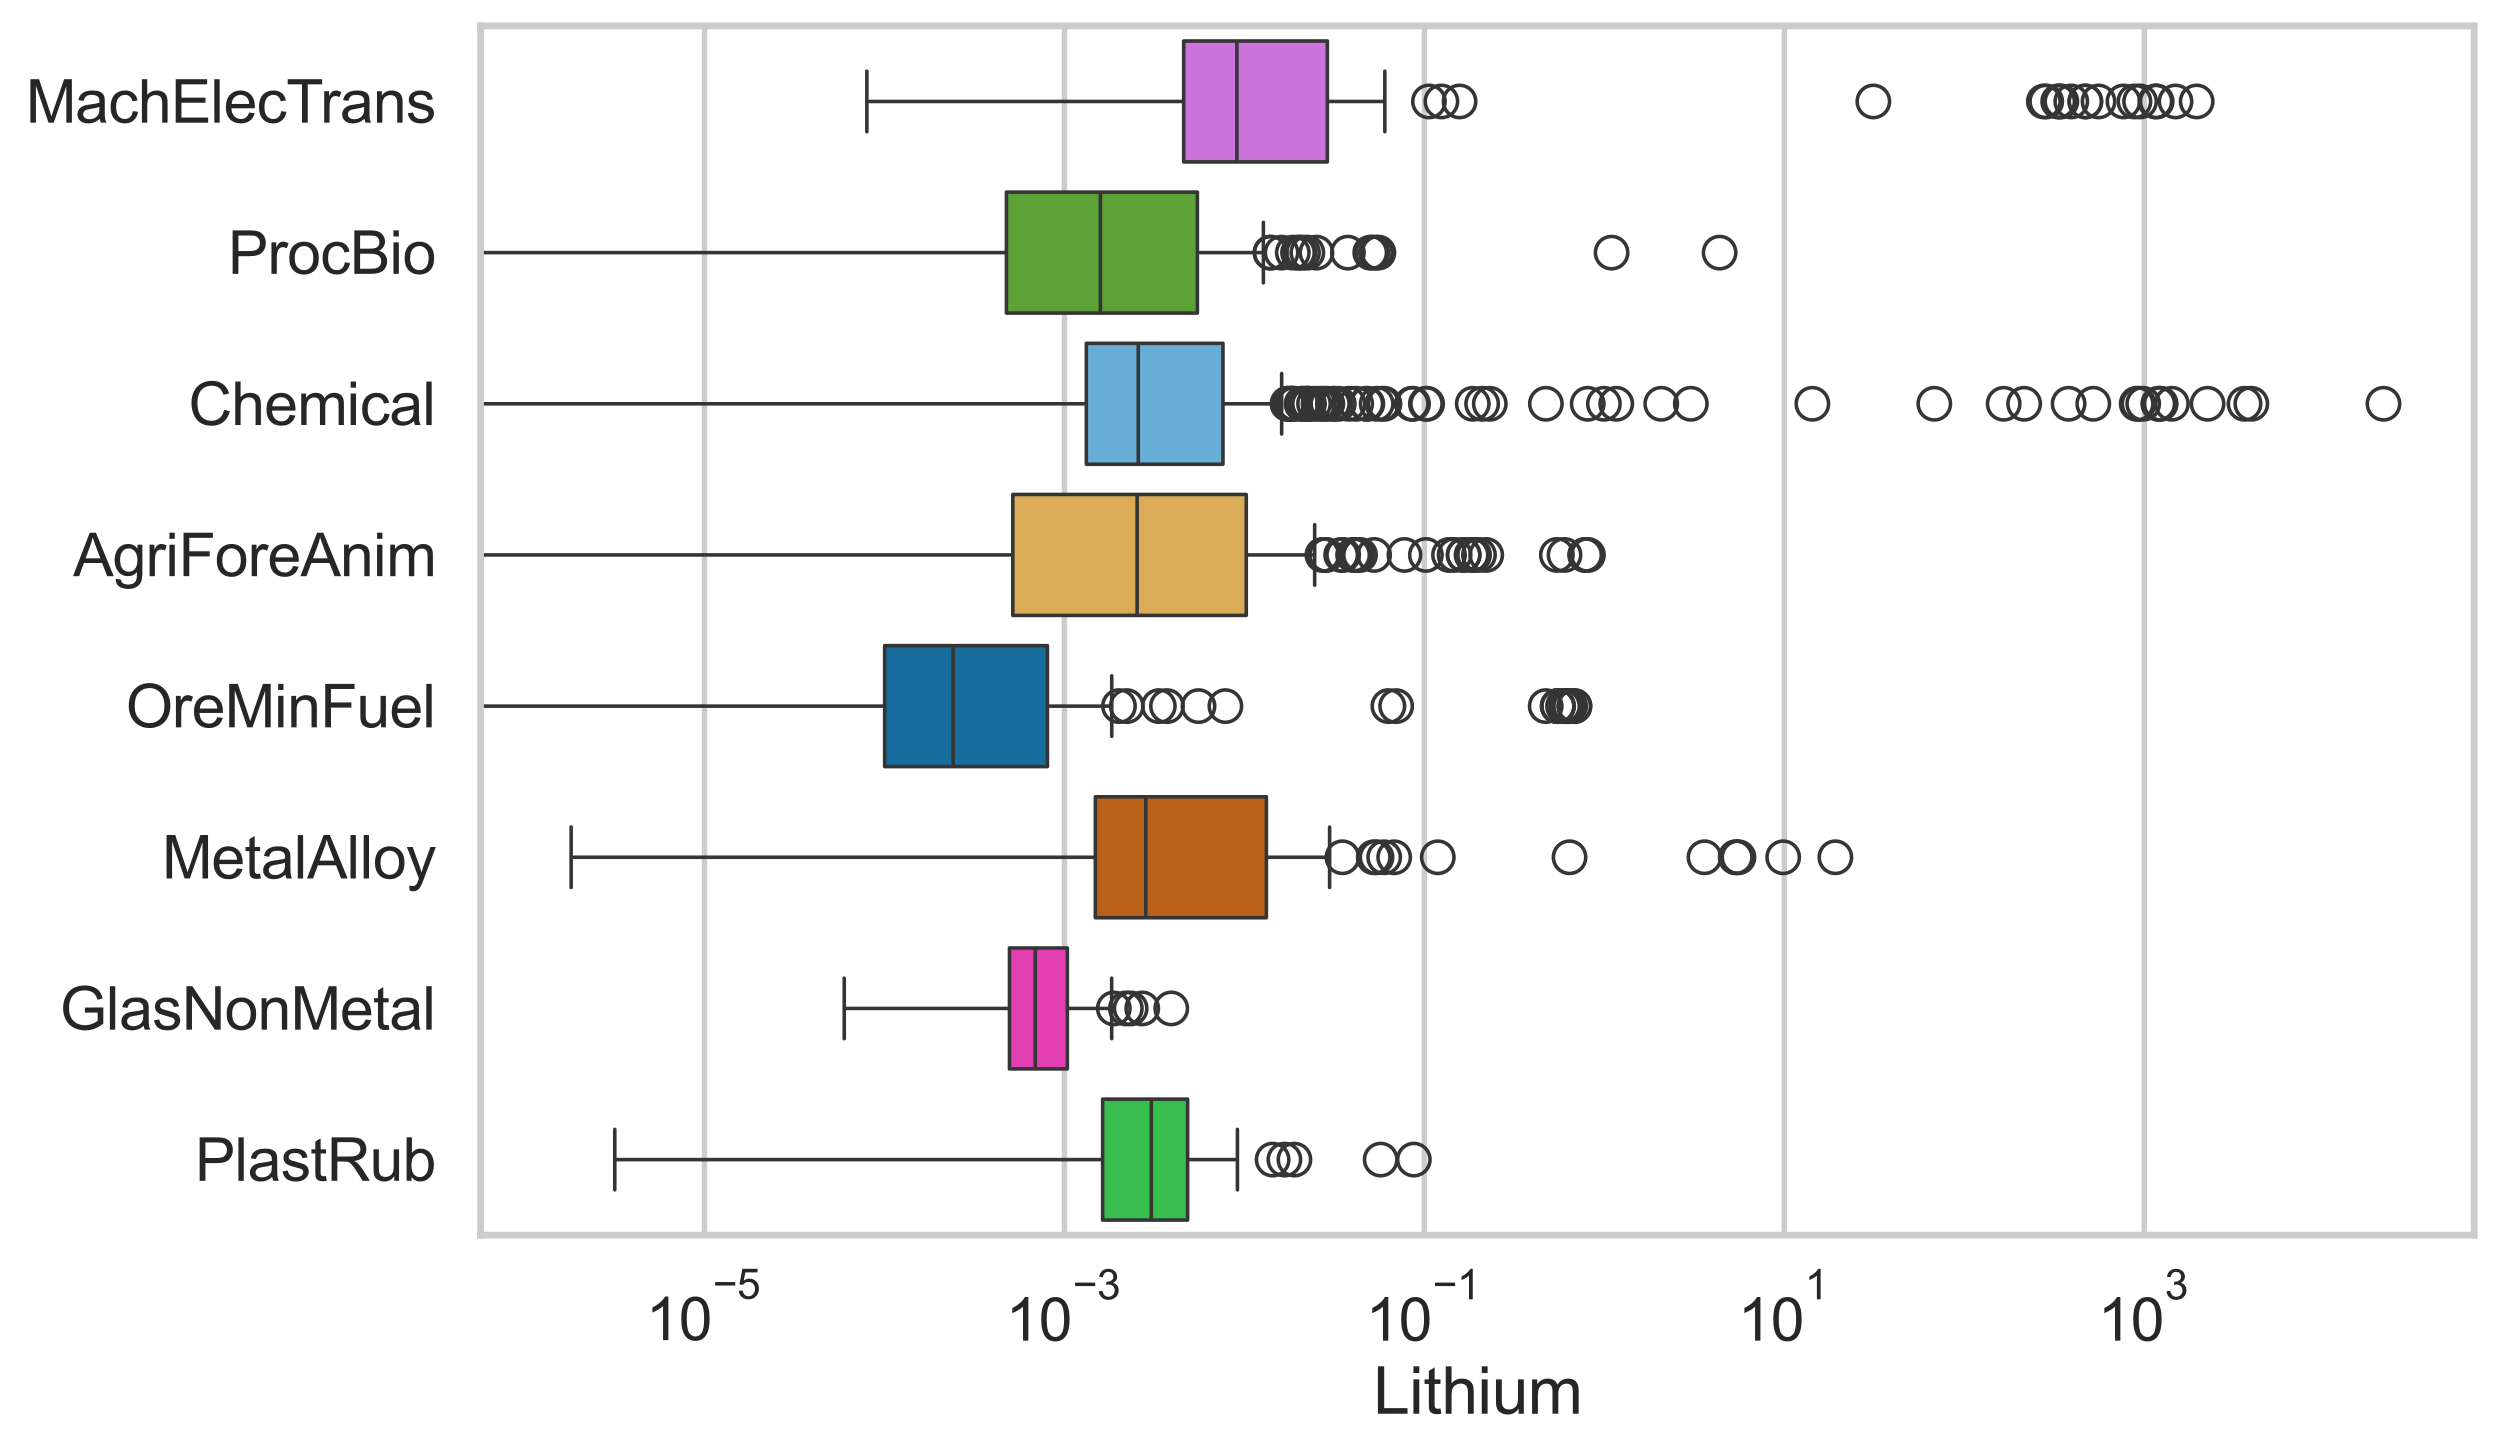 <?xml version="1.0" encoding="utf-8" standalone="no"?>
<!DOCTYPE svg PUBLIC "-//W3C//DTD SVG 1.1//EN"
  "http://www.w3.org/Graphics/SVG/1.1/DTD/svg11.dtd">
<svg xmlns:xlink="http://www.w3.org/1999/xlink" width="695.577pt" height="404.121pt" viewBox="0 0 695.577 404.121" xmlns="http://www.w3.org/2000/svg" version="1.1">
 <defs>
  <style type="text/css">*{stroke-linejoin: round; stroke-linecap: butt}</style>
 </defs>
 <g id="figure_1">
  <g id="patch_1">
   <path d="M 0 404.121 
L 695.577 404.121 
L 695.577 0 
L 0 0 
z
" style="fill: #ffffff"/>
  </g>
  <g id="axes_1">
   <g id="patch_2">
    <path d="M 133.697 343.665 
L 688.377 343.665 
L 688.377 7.2 
L 133.697 7.2 
z
" style="fill: #ffffff"/>
   </g>
   <g id="matplotlib.axis_1">
    <g id="xtick_1">
     <g id="line2d_1">
      <path d="M 196.008 343.665 
L 196.008 7.2 
" clip-path="url(#pff6cb0ea8d)" style="fill: none; stroke: #cccccc; stroke-width: 1.5; stroke-linecap: round"/>
     </g>
     <g id="text_1">
      <!-- $\mathdefault{10^{-5}}$ -->
      <g style="fill: #262626" transform="translate(179.673 373.015) scale(0.165 -0.165)">
       <defs>
        <path id="ArialMT-31" d="M 2384 0 
L 1822 0 
L 1822 3584 
Q 1619 3391 1289 3197 
Q 959 3003 697 2906 
L 697 3450 
Q 1169 3672 1522 3987 
Q 1875 4303 2022 4600 
L 2384 4600 
L 2384 0 
z
" transform="scale(0.016)"/>
        <path id="ArialMT-30" d="M 266 2259 
Q 266 3072 433 3567 
Q 600 4063 929 4331 
Q 1259 4600 1759 4600 
Q 2128 4600 2406 4451 
Q 2684 4303 2865 4023 
Q 3047 3744 3150 3342 
Q 3253 2941 3253 2259 
Q 3253 1453 3087 958 
Q 2922 463 2592 192 
Q 2263 -78 1759 -78 
Q 1097 -78 719 397 
Q 266 969 266 2259 
z
M 844 2259 
Q 844 1131 1108 757 
Q 1372 384 1759 384 
Q 2147 384 2411 759 
Q 2675 1134 2675 2259 
Q 2675 3391 2411 3762 
Q 2147 4134 1753 4134 
Q 1366 4134 1134 3806 
Q 844 3388 844 2259 
z
" transform="scale(0.016)"/>
        <path id="ArialMT-2212" d="M 3381 1997 
L 356 1997 
L 356 2522 
L 3381 2522 
L 3381 1997 
z
" transform="scale(0.016)"/>
        <path id="ArialMT-35" d="M 266 1200 
L 856 1250 
Q 922 819 1161 601 
Q 1400 384 1738 384 
Q 2144 384 2425 690 
Q 2706 997 2706 1503 
Q 2706 1984 2436 2262 
Q 2166 2541 1728 2541 
Q 1456 2541 1237 2417 
Q 1019 2294 894 2097 
L 366 2166 
L 809 4519 
L 3088 4519 
L 3088 3981 
L 1259 3981 
L 1013 2750 
Q 1425 3038 1878 3038 
Q 2478 3038 2890 2622 
Q 3303 2206 3303 1553 
Q 3303 931 2941 478 
Q 2500 -78 1738 -78 
Q 1113 -78 717 272 
Q 322 622 266 1200 
z
" transform="scale(0.016)"/>
       </defs>
       <use xlink:href="#ArialMT-31" transform="translate(0 0.88)"/>
       <use xlink:href="#ArialMT-30" transform="translate(55.615 0.88)"/>
       <use xlink:href="#ArialMT-2212" transform="translate(112.973 70.573) scale(0.7)"/>
       <use xlink:href="#ArialMT-35" transform="translate(153.852 70.573) scale(0.7)"/>
      </g>
     </g>
    </g>
    <g id="xtick_2">
     <g id="line2d_2">
      <path d="M 296.158 343.665 
L 296.158 7.2 
" clip-path="url(#pff6cb0ea8d)" style="fill: none; stroke: #cccccc; stroke-width: 1.5; stroke-linecap: round"/>
     </g>
     <g id="text_2">
      <!-- $\mathdefault{10^{-3}}$ -->
      <g style="fill: #262626" transform="translate(279.823 373.18) scale(0.165 -0.165)">
       <defs>
        <path id="ArialMT-33" d="M 269 1209 
L 831 1284 
Q 928 806 1161 595 
Q 1394 384 1728 384 
Q 2125 384 2398 659 
Q 2672 934 2672 1341 
Q 2672 1728 2419 1979 
Q 2166 2231 1775 2231 
Q 1616 2231 1378 2169 
L 1441 2663 
Q 1497 2656 1531 2656 
Q 1891 2656 2178 2843 
Q 2466 3031 2466 3422 
Q 2466 3731 2256 3934 
Q 2047 4138 1716 4138 
Q 1388 4138 1169 3931 
Q 950 3725 888 3313 
L 325 3413 
Q 428 3978 793 4289 
Q 1159 4600 1703 4600 
Q 2078 4600 2393 4439 
Q 2709 4278 2876 4000 
Q 3044 3722 3044 3409 
Q 3044 3113 2884 2869 
Q 2725 2625 2413 2481 
Q 2819 2388 3044 2092 
Q 3269 1797 3269 1353 
Q 3269 753 2831 336 
Q 2394 -81 1725 -81 
Q 1122 -81 723 278 
Q 325 638 269 1209 
z
" transform="scale(0.016)"/>
       </defs>
       <use xlink:href="#ArialMT-31" transform="translate(0 0.994)"/>
       <use xlink:href="#ArialMT-30" transform="translate(55.615 0.994)"/>
       <use xlink:href="#ArialMT-2212" transform="translate(112.973 70.688) scale(0.7)"/>
       <use xlink:href="#ArialMT-33" transform="translate(153.852 70.688) scale(0.7)"/>
      </g>
     </g>
    </g>
    <g id="xtick_3">
     <g id="line2d_3">
      <path d="M 396.307 343.665 
L 396.307 7.2 
" clip-path="url(#pff6cb0ea8d)" style="fill: none; stroke: #cccccc; stroke-width: 1.5; stroke-linecap: round"/>
     </g>
     <g id="text_3">
      <!-- $\mathdefault{10^{-1}}$ -->
      <g style="fill: #262626" transform="translate(379.972 373.18) scale(0.165 -0.165)">
       <use xlink:href="#ArialMT-31" transform="translate(0 0.994)"/>
       <use xlink:href="#ArialMT-30" transform="translate(55.615 0.994)"/>
       <use xlink:href="#ArialMT-2212" transform="translate(112.973 70.688) scale(0.7)"/>
       <use xlink:href="#ArialMT-31" transform="translate(153.852 70.688) scale(0.7)"/>
      </g>
     </g>
    </g>
    <g id="xtick_4">
     <g id="line2d_4">
      <path d="M 496.457 343.665 
L 496.457 7.2 
" clip-path="url(#pff6cb0ea8d)" style="fill: none; stroke: #cccccc; stroke-width: 1.5; stroke-linecap: round"/>
     </g>
     <g id="text_4">
      <!-- $\mathdefault{10^{1}}$ -->
      <g style="fill: #262626" transform="translate(483.505 373.18) scale(0.165 -0.165)">
       <use xlink:href="#ArialMT-31" transform="translate(0 0.994)"/>
       <use xlink:href="#ArialMT-30" transform="translate(55.615 0.994)"/>
       <use xlink:href="#ArialMT-31" transform="translate(112.973 70.688) scale(0.7)"/>
      </g>
     </g>
    </g>
    <g id="xtick_5">
     <g id="line2d_5">
      <path d="M 596.607 343.665 
L 596.607 7.2 
" clip-path="url(#pff6cb0ea8d)" style="fill: none; stroke: #cccccc; stroke-width: 1.5; stroke-linecap: round"/>
     </g>
     <g id="text_5">
      <!-- $\mathdefault{10^{3}}$ -->
      <g style="fill: #262626" transform="translate(583.655 373.18) scale(0.165 -0.165)">
       <use xlink:href="#ArialMT-31" transform="translate(0 0.994)"/>
       <use xlink:href="#ArialMT-30" transform="translate(55.615 0.994)"/>
       <use xlink:href="#ArialMT-33" transform="translate(112.973 70.688) scale(0.7)"/>
      </g>
     </g>
    </g>
    <g id="text_6">
     <!-- Lithium -->
     <g style="fill: #262626" transform="translate(382.026 393.344) scale(0.18 -0.18)">
      <defs>
       <path id="ArialMT-4c" d="M 469 0 
L 469 4581 
L 1075 4581 
L 1075 541 
L 3331 541 
L 3331 0 
L 469 0 
z
" transform="scale(0.016)"/>
       <path id="ArialMT-69" d="M 425 3934 
L 425 4581 
L 988 4581 
L 988 3934 
L 425 3934 
z
M 425 0 
L 425 3319 
L 988 3319 
L 988 0 
L 425 0 
z
" transform="scale(0.016)"/>
       <path id="ArialMT-74" d="M 1650 503 
L 1731 6 
Q 1494 -44 1306 -44 
Q 1000 -44 831 53 
Q 663 150 594 308 
Q 525 466 525 972 
L 525 2881 
L 113 2881 
L 113 3319 
L 525 3319 
L 525 4141 
L 1084 4478 
L 1084 3319 
L 1650 3319 
L 1650 2881 
L 1084 2881 
L 1084 941 
Q 1084 700 1114 631 
Q 1144 563 1211 522 
Q 1278 481 1403 481 
Q 1497 481 1650 503 
z
" transform="scale(0.016)"/>
       <path id="ArialMT-68" d="M 422 0 
L 422 4581 
L 984 4581 
L 984 2938 
Q 1378 3394 1978 3394 
Q 2347 3394 2619 3248 
Q 2891 3103 3008 2847 
Q 3125 2591 3125 2103 
L 3125 0 
L 2563 0 
L 2563 2103 
Q 2563 2525 2380 2717 
Q 2197 2909 1863 2909 
Q 1613 2909 1392 2779 
Q 1172 2650 1078 2428 
Q 984 2206 984 1816 
L 984 0 
L 422 0 
z
" transform="scale(0.016)"/>
       <path id="ArialMT-75" d="M 2597 0 
L 2597 488 
Q 2209 -75 1544 -75 
Q 1250 -75 995 37 
Q 741 150 617 320 
Q 494 491 444 738 
Q 409 903 409 1263 
L 409 3319 
L 972 3319 
L 972 1478 
Q 972 1038 1006 884 
Q 1059 663 1231 536 
Q 1403 409 1656 409 
Q 1909 409 2131 539 
Q 2353 669 2445 892 
Q 2538 1116 2538 1541 
L 2538 3319 
L 3100 3319 
L 3100 0 
L 2597 0 
z
" transform="scale(0.016)"/>
       <path id="ArialMT-6d" d="M 422 0 
L 422 3319 
L 925 3319 
L 925 2853 
Q 1081 3097 1340 3245 
Q 1600 3394 1931 3394 
Q 2300 3394 2536 3241 
Q 2772 3088 2869 2813 
Q 3263 3394 3894 3394 
Q 4388 3394 4653 3120 
Q 4919 2847 4919 2278 
L 4919 0 
L 4359 0 
L 4359 2091 
Q 4359 2428 4304 2576 
Q 4250 2725 4106 2815 
Q 3963 2906 3769 2906 
Q 3419 2906 3187 2673 
Q 2956 2441 2956 1928 
L 2956 0 
L 2394 0 
L 2394 2156 
Q 2394 2531 2256 2718 
Q 2119 2906 1806 2906 
Q 1569 2906 1367 2781 
Q 1166 2656 1075 2415 
Q 984 2175 984 1722 
L 984 0 
L 422 0 
z
" transform="scale(0.016)"/>
      </defs>
      <use xlink:href="#ArialMT-4c"/>
      <use xlink:href="#ArialMT-69" transform="translate(55.615 0)"/>
      <use xlink:href="#ArialMT-74" transform="translate(77.832 0)"/>
      <use xlink:href="#ArialMT-68" transform="translate(105.615 0)"/>
      <use xlink:href="#ArialMT-69" transform="translate(161.23 0)"/>
      <use xlink:href="#ArialMT-75" transform="translate(183.447 0)"/>
      <use xlink:href="#ArialMT-6d" transform="translate(239.062 0)"/>
     </g>
    </g>
   </g>
   <g id="matplotlib.axis_2">
    <g id="ytick_1">
     <g id="text_7">
      <!-- MachElecTrans -->
      <g style="fill: #262626" transform="translate(7.2 34.134) scale(0.165 -0.165)">
       <defs>
        <path id="ArialMT-4d" d="M 475 0 
L 475 4581 
L 1388 4581 
L 2472 1338 
Q 2622 884 2691 659 
Q 2769 909 2934 1394 
L 4031 4581 
L 4847 4581 
L 4847 0 
L 4263 0 
L 4263 3834 
L 2931 0 
L 2384 0 
L 1059 3900 
L 1059 0 
L 475 0 
z
" transform="scale(0.016)"/>
        <path id="ArialMT-61" d="M 2588 409 
Q 2275 144 1986 34 
Q 1697 -75 1366 -75 
Q 819 -75 525 192 
Q 231 459 231 875 
Q 231 1119 342 1320 
Q 453 1522 633 1644 
Q 813 1766 1038 1828 
Q 1203 1872 1538 1913 
Q 2219 1994 2541 2106 
Q 2544 2222 2544 2253 
Q 2544 2597 2384 2738 
Q 2169 2928 1744 2928 
Q 1347 2928 1158 2789 
Q 969 2650 878 2297 
L 328 2372 
Q 403 2725 575 2942 
Q 747 3159 1072 3276 
Q 1397 3394 1825 3394 
Q 2250 3394 2515 3294 
Q 2781 3194 2906 3042 
Q 3031 2891 3081 2659 
Q 3109 2516 3109 2141 
L 3109 1391 
Q 3109 606 3145 398 
Q 3181 191 3288 0 
L 2700 0 
Q 2613 175 2588 409 
z
M 2541 1666 
Q 2234 1541 1622 1453 
Q 1275 1403 1131 1340 
Q 988 1278 909 1158 
Q 831 1038 831 891 
Q 831 666 1001 516 
Q 1172 366 1500 366 
Q 1825 366 2078 508 
Q 2331 650 2450 897 
Q 2541 1088 2541 1459 
L 2541 1666 
z
" transform="scale(0.016)"/>
        <path id="ArialMT-63" d="M 2588 1216 
L 3141 1144 
Q 3050 572 2676 248 
Q 2303 -75 1759 -75 
Q 1078 -75 664 370 
Q 250 816 250 1647 
Q 250 2184 428 2587 
Q 606 2991 970 3192 
Q 1334 3394 1763 3394 
Q 2303 3394 2647 3120 
Q 2991 2847 3088 2344 
L 2541 2259 
Q 2463 2594 2264 2762 
Q 2066 2931 1784 2931 
Q 1359 2931 1093 2626 
Q 828 2322 828 1663 
Q 828 994 1084 691 
Q 1341 388 1753 388 
Q 2084 388 2306 591 
Q 2528 794 2588 1216 
z
" transform="scale(0.016)"/>
        <path id="ArialMT-45" d="M 506 0 
L 506 4581 
L 3819 4581 
L 3819 4041 
L 1113 4041 
L 1113 2638 
L 3647 2638 
L 3647 2100 
L 1113 2100 
L 1113 541 
L 3925 541 
L 3925 0 
L 506 0 
z
" transform="scale(0.016)"/>
        <path id="ArialMT-6c" d="M 409 0 
L 409 4581 
L 972 4581 
L 972 0 
L 409 0 
z
" transform="scale(0.016)"/>
        <path id="ArialMT-65" d="M 2694 1069 
L 3275 997 
Q 3138 488 2766 206 
Q 2394 -75 1816 -75 
Q 1088 -75 661 373 
Q 234 822 234 1631 
Q 234 2469 665 2931 
Q 1097 3394 1784 3394 
Q 2450 3394 2872 2941 
Q 3294 2488 3294 1666 
Q 3294 1616 3291 1516 
L 816 1516 
Q 847 969 1125 678 
Q 1403 388 1819 388 
Q 2128 388 2347 550 
Q 2566 713 2694 1069 
z
M 847 1978 
L 2700 1978 
Q 2663 2397 2488 2606 
Q 2219 2931 1791 2931 
Q 1403 2931 1139 2672 
Q 875 2413 847 1978 
z
" transform="scale(0.016)"/>
        <path id="ArialMT-54" d="M 1659 0 
L 1659 4041 
L 150 4041 
L 150 4581 
L 3781 4581 
L 3781 4041 
L 2266 4041 
L 2266 0 
L 1659 0 
z
" transform="scale(0.016)"/>
        <path id="ArialMT-72" d="M 416 0 
L 416 3319 
L 922 3319 
L 922 2816 
Q 1116 3169 1280 3281 
Q 1444 3394 1641 3394 
Q 1925 3394 2219 3213 
L 2025 2691 
Q 1819 2813 1613 2813 
Q 1428 2813 1281 2702 
Q 1134 2591 1072 2394 
Q 978 2094 978 1738 
L 978 0 
L 416 0 
z
" transform="scale(0.016)"/>
        <path id="ArialMT-6e" d="M 422 0 
L 422 3319 
L 928 3319 
L 928 2847 
Q 1294 3394 1984 3394 
Q 2284 3394 2536 3286 
Q 2788 3178 2913 3003 
Q 3038 2828 3088 2588 
Q 3119 2431 3119 2041 
L 3119 0 
L 2556 0 
L 2556 2019 
Q 2556 2363 2490 2533 
Q 2425 2703 2258 2804 
Q 2091 2906 1866 2906 
Q 1506 2906 1245 2678 
Q 984 2450 984 1813 
L 984 0 
L 422 0 
z
" transform="scale(0.016)"/>
        <path id="ArialMT-73" d="M 197 991 
L 753 1078 
Q 800 744 1014 566 
Q 1228 388 1613 388 
Q 2000 388 2187 545 
Q 2375 703 2375 916 
Q 2375 1106 2209 1216 
Q 2094 1291 1634 1406 
Q 1016 1563 777 1677 
Q 538 1791 414 1992 
Q 291 2194 291 2438 
Q 291 2659 392 2848 
Q 494 3038 669 3163 
Q 800 3259 1026 3326 
Q 1253 3394 1513 3394 
Q 1903 3394 2198 3281 
Q 2494 3169 2634 2976 
Q 2775 2784 2828 2463 
L 2278 2388 
Q 2241 2644 2061 2787 
Q 1881 2931 1553 2931 
Q 1166 2931 1000 2803 
Q 834 2675 834 2503 
Q 834 2394 903 2306 
Q 972 2216 1119 2156 
Q 1203 2125 1616 2013 
Q 2213 1853 2448 1751 
Q 2684 1650 2818 1456 
Q 2953 1263 2953 975 
Q 2953 694 2789 445 
Q 2625 197 2315 61 
Q 2006 -75 1616 -75 
Q 969 -75 630 194 
Q 291 463 197 991 
z
" transform="scale(0.016)"/>
       </defs>
       <use xlink:href="#ArialMT-4d"/>
       <use xlink:href="#ArialMT-61" transform="translate(83.301 0)"/>
       <use xlink:href="#ArialMT-63" transform="translate(138.916 0)"/>
       <use xlink:href="#ArialMT-68" transform="translate(188.916 0)"/>
       <use xlink:href="#ArialMT-45" transform="translate(244.531 0)"/>
       <use xlink:href="#ArialMT-6c" transform="translate(311.23 0)"/>
       <use xlink:href="#ArialMT-65" transform="translate(333.447 0)"/>
       <use xlink:href="#ArialMT-63" transform="translate(389.062 0)"/>
       <use xlink:href="#ArialMT-54" transform="translate(439.062 0)"/>
       <use xlink:href="#ArialMT-72" transform="translate(496.396 0)"/>
       <use xlink:href="#ArialMT-61" transform="translate(529.697 0)"/>
       <use xlink:href="#ArialMT-6e" transform="translate(585.312 0)"/>
       <use xlink:href="#ArialMT-73" transform="translate(640.928 0)"/>
      </g>
     </g>
    </g>
    <g id="ytick_2">
     <g id="text_8">
      <!-- ProcBio -->
      <g style="fill: #262626" transform="translate(63.424 76.192) scale(0.165 -0.165)">
       <defs>
        <path id="ArialMT-50" d="M 494 0 
L 494 4581 
L 2222 4581 
Q 2678 4581 2919 4538 
Q 3256 4481 3484 4323 
Q 3713 4166 3852 3881 
Q 3991 3597 3991 3256 
Q 3991 2672 3619 2267 
Q 3247 1863 2275 1863 
L 1100 1863 
L 1100 0 
L 494 0 
z
M 1100 2403 
L 2284 2403 
Q 2872 2403 3119 2622 
Q 3366 2841 3366 3238 
Q 3366 3525 3220 3729 
Q 3075 3934 2838 4000 
Q 2684 4041 2272 4041 
L 1100 4041 
L 1100 2403 
z
" transform="scale(0.016)"/>
        <path id="ArialMT-6f" d="M 213 1659 
Q 213 2581 725 3025 
Q 1153 3394 1769 3394 
Q 2453 3394 2887 2945 
Q 3322 2497 3322 1706 
Q 3322 1066 3130 698 
Q 2938 331 2570 128 
Q 2203 -75 1769 -75 
Q 1072 -75 642 372 
Q 213 819 213 1659 
z
M 791 1659 
Q 791 1022 1069 705 
Q 1347 388 1769 388 
Q 2188 388 2466 706 
Q 2744 1025 2744 1678 
Q 2744 2294 2464 2611 
Q 2184 2928 1769 2928 
Q 1347 2928 1069 2612 
Q 791 2297 791 1659 
z
" transform="scale(0.016)"/>
        <path id="ArialMT-42" d="M 469 0 
L 469 4581 
L 2188 4581 
Q 2713 4581 3030 4442 
Q 3347 4303 3526 4014 
Q 3706 3725 3706 3409 
Q 3706 3116 3547 2856 
Q 3388 2597 3066 2438 
Q 3481 2316 3704 2022 
Q 3928 1728 3928 1328 
Q 3928 1006 3792 729 
Q 3656 453 3456 303 
Q 3256 153 2954 76 
Q 2653 0 2216 0 
L 469 0 
z
M 1075 2656 
L 2066 2656 
Q 2469 2656 2644 2709 
Q 2875 2778 2992 2937 
Q 3109 3097 3109 3338 
Q 3109 3566 3000 3739 
Q 2891 3913 2687 3977 
Q 2484 4041 1991 4041 
L 1075 4041 
L 1075 2656 
z
M 1075 541 
L 2216 541 
Q 2509 541 2628 563 
Q 2838 600 2978 687 
Q 3119 775 3209 942 
Q 3300 1109 3300 1328 
Q 3300 1584 3169 1773 
Q 3038 1963 2805 2039 
Q 2572 2116 2134 2116 
L 1075 2116 
L 1075 541 
z
" transform="scale(0.016)"/>
       </defs>
       <use xlink:href="#ArialMT-50"/>
       <use xlink:href="#ArialMT-72" transform="translate(66.699 0)"/>
       <use xlink:href="#ArialMT-6f" transform="translate(100 0)"/>
       <use xlink:href="#ArialMT-63" transform="translate(155.615 0)"/>
       <use xlink:href="#ArialMT-42" transform="translate(205.615 0)"/>
       <use xlink:href="#ArialMT-69" transform="translate(272.314 0)"/>
       <use xlink:href="#ArialMT-6f" transform="translate(294.531 0)"/>
      </g>
     </g>
    </g>
    <g id="ytick_3">
     <g id="text_9">
      <!-- Chemical -->
      <g style="fill: #262626" transform="translate(52.428 118.25) scale(0.165 -0.165)">
       <defs>
        <path id="ArialMT-43" d="M 3763 1606 
L 4369 1453 
Q 4178 706 3683 314 
Q 3188 -78 2472 -78 
Q 1731 -78 1267 223 
Q 803 525 561 1097 
Q 319 1669 319 2325 
Q 319 3041 592 3573 
Q 866 4106 1370 4382 
Q 1875 4659 2481 4659 
Q 3169 4659 3637 4309 
Q 4106 3959 4291 3325 
L 3694 3184 
Q 3534 3684 3231 3912 
Q 2928 4141 2469 4141 
Q 1941 4141 1586 3887 
Q 1231 3634 1087 3207 
Q 944 2781 944 2328 
Q 944 1744 1114 1308 
Q 1284 872 1643 656 
Q 2003 441 2422 441 
Q 2931 441 3284 734 
Q 3638 1028 3763 1606 
z
" transform="scale(0.016)"/>
       </defs>
       <use xlink:href="#ArialMT-43"/>
       <use xlink:href="#ArialMT-68" transform="translate(72.217 0)"/>
       <use xlink:href="#ArialMT-65" transform="translate(127.832 0)"/>
       <use xlink:href="#ArialMT-6d" transform="translate(183.447 0)"/>
       <use xlink:href="#ArialMT-69" transform="translate(266.748 0)"/>
       <use xlink:href="#ArialMT-63" transform="translate(288.965 0)"/>
       <use xlink:href="#ArialMT-61" transform="translate(338.965 0)"/>
       <use xlink:href="#ArialMT-6c" transform="translate(394.58 0)"/>
      </g>
     </g>
    </g>
    <g id="ytick_4">
     <g id="text_10">
      <!-- AgriForeAnim -->
      <g style="fill: #262626" transform="translate(20.341 160.308) scale(0.165 -0.165)">
       <defs>
        <path id="ArialMT-41" d="M -9 0 
L 1750 4581 
L 2403 4581 
L 4278 0 
L 3588 0 
L 3053 1388 
L 1138 1388 
L 634 0 
L -9 0 
z
M 1313 1881 
L 2866 1881 
L 2388 3150 
Q 2169 3728 2063 4100 
Q 1975 3659 1816 3225 
L 1313 1881 
z
" transform="scale(0.016)"/>
        <path id="ArialMT-67" d="M 319 -275 
L 866 -356 
Q 900 -609 1056 -725 
Q 1266 -881 1628 -881 
Q 2019 -881 2231 -725 
Q 2444 -569 2519 -288 
Q 2563 -116 2559 434 
Q 2191 0 1641 0 
Q 956 0 581 494 
Q 206 988 206 1678 
Q 206 2153 378 2554 
Q 550 2956 876 3175 
Q 1203 3394 1644 3394 
Q 2231 3394 2613 2919 
L 2613 3319 
L 3131 3319 
L 3131 450 
Q 3131 -325 2973 -648 
Q 2816 -972 2473 -1159 
Q 2131 -1347 1631 -1347 
Q 1038 -1347 672 -1080 
Q 306 -813 319 -275 
z
M 784 1719 
Q 784 1066 1043 766 
Q 1303 466 1694 466 
Q 2081 466 2343 764 
Q 2606 1063 2606 1700 
Q 2606 2309 2336 2618 
Q 2066 2928 1684 2928 
Q 1309 2928 1046 2623 
Q 784 2319 784 1719 
z
" transform="scale(0.016)"/>
        <path id="ArialMT-46" d="M 525 0 
L 525 4581 
L 3616 4581 
L 3616 4041 
L 1131 4041 
L 1131 2622 
L 3281 2622 
L 3281 2081 
L 1131 2081 
L 1131 0 
L 525 0 
z
" transform="scale(0.016)"/>
       </defs>
       <use xlink:href="#ArialMT-41"/>
       <use xlink:href="#ArialMT-67" transform="translate(66.699 0)"/>
       <use xlink:href="#ArialMT-72" transform="translate(122.314 0)"/>
       <use xlink:href="#ArialMT-69" transform="translate(155.615 0)"/>
       <use xlink:href="#ArialMT-46" transform="translate(177.832 0)"/>
       <use xlink:href="#ArialMT-6f" transform="translate(238.916 0)"/>
       <use xlink:href="#ArialMT-72" transform="translate(294.531 0)"/>
       <use xlink:href="#ArialMT-65" transform="translate(327.832 0)"/>
       <use xlink:href="#ArialMT-41" transform="translate(383.447 0)"/>
       <use xlink:href="#ArialMT-6e" transform="translate(450.146 0)"/>
       <use xlink:href="#ArialMT-69" transform="translate(505.762 0)"/>
       <use xlink:href="#ArialMT-6d" transform="translate(527.979 0)"/>
      </g>
     </g>
    </g>
    <g id="ytick_5">
     <g id="text_11">
      <!-- OreMinFuel -->
      <g style="fill: #262626" transform="translate(35.013 202.366) scale(0.165 -0.165)">
       <defs>
        <path id="ArialMT-4f" d="M 309 2231 
Q 309 3372 921 4017 
Q 1534 4663 2503 4663 
Q 3138 4663 3647 4359 
Q 4156 4056 4423 3514 
Q 4691 2972 4691 2284 
Q 4691 1588 4409 1038 
Q 4128 488 3612 205 
Q 3097 -78 2500 -78 
Q 1853 -78 1343 234 
Q 834 547 571 1087 
Q 309 1628 309 2231 
z
M 934 2222 
Q 934 1394 1379 917 
Q 1825 441 2497 441 
Q 3181 441 3623 922 
Q 4066 1403 4066 2288 
Q 4066 2847 3877 3264 
Q 3688 3681 3323 3911 
Q 2959 4141 2506 4141 
Q 1863 4141 1398 3698 
Q 934 3256 934 2222 
z
" transform="scale(0.016)"/>
       </defs>
       <use xlink:href="#ArialMT-4f"/>
       <use xlink:href="#ArialMT-72" transform="translate(77.783 0)"/>
       <use xlink:href="#ArialMT-65" transform="translate(111.084 0)"/>
       <use xlink:href="#ArialMT-4d" transform="translate(166.699 0)"/>
       <use xlink:href="#ArialMT-69" transform="translate(250 0)"/>
       <use xlink:href="#ArialMT-6e" transform="translate(272.217 0)"/>
       <use xlink:href="#ArialMT-46" transform="translate(327.832 0)"/>
       <use xlink:href="#ArialMT-75" transform="translate(388.916 0)"/>
       <use xlink:href="#ArialMT-65" transform="translate(444.531 0)"/>
       <use xlink:href="#ArialMT-6c" transform="translate(500.146 0)"/>
      </g>
     </g>
    </g>
    <g id="ytick_6">
     <g id="text_12">
      <!-- MetalAlloy -->
      <g style="fill: #262626" transform="translate(45.088 244.425) scale(0.165 -0.165)">
       <defs>
        <path id="ArialMT-79" d="M 397 -1278 
L 334 -750 
Q 519 -800 656 -800 
Q 844 -800 956 -737 
Q 1069 -675 1141 -563 
Q 1194 -478 1313 -144 
Q 1328 -97 1363 -6 
L 103 3319 
L 709 3319 
L 1400 1397 
Q 1534 1031 1641 628 
Q 1738 1016 1872 1384 
L 2581 3319 
L 3144 3319 
L 1881 -56 
Q 1678 -603 1566 -809 
Q 1416 -1088 1222 -1217 
Q 1028 -1347 759 -1347 
Q 597 -1347 397 -1278 
z
" transform="scale(0.016)"/>
       </defs>
       <use xlink:href="#ArialMT-4d"/>
       <use xlink:href="#ArialMT-65" transform="translate(83.301 0)"/>
       <use xlink:href="#ArialMT-74" transform="translate(138.916 0)"/>
       <use xlink:href="#ArialMT-61" transform="translate(166.699 0)"/>
       <use xlink:href="#ArialMT-6c" transform="translate(222.314 0)"/>
       <use xlink:href="#ArialMT-41" transform="translate(244.531 0)"/>
       <use xlink:href="#ArialMT-6c" transform="translate(311.23 0)"/>
       <use xlink:href="#ArialMT-6c" transform="translate(333.447 0)"/>
       <use xlink:href="#ArialMT-6f" transform="translate(355.664 0)"/>
       <use xlink:href="#ArialMT-79" transform="translate(411.279 0)"/>
      </g>
     </g>
    </g>
    <g id="ytick_7">
     <g id="text_13">
      <!-- GlasNonMetal -->
      <g style="fill: #262626" transform="translate(16.659 286.483) scale(0.165 -0.165)">
       <defs>
        <path id="ArialMT-47" d="M 2638 1797 
L 2638 2334 
L 4578 2338 
L 4578 638 
Q 4131 281 3656 101 
Q 3181 -78 2681 -78 
Q 2006 -78 1454 211 
Q 903 500 622 1047 
Q 341 1594 341 2269 
Q 341 2938 620 3517 
Q 900 4097 1425 4378 
Q 1950 4659 2634 4659 
Q 3131 4659 3532 4498 
Q 3934 4338 4162 4050 
Q 4391 3763 4509 3300 
L 3963 3150 
Q 3859 3500 3706 3700 
Q 3553 3900 3268 4020 
Q 2984 4141 2638 4141 
Q 2222 4141 1919 4014 
Q 1616 3888 1430 3681 
Q 1244 3475 1141 3228 
Q 966 2803 966 2306 
Q 966 1694 1177 1281 
Q 1388 869 1791 669 
Q 2194 469 2647 469 
Q 3041 469 3416 620 
Q 3791 772 3984 944 
L 3984 1797 
L 2638 1797 
z
" transform="scale(0.016)"/>
        <path id="ArialMT-4e" d="M 488 0 
L 488 4581 
L 1109 4581 
L 3516 984 
L 3516 4581 
L 4097 4581 
L 4097 0 
L 3475 0 
L 1069 3600 
L 1069 0 
L 488 0 
z
" transform="scale(0.016)"/>
       </defs>
       <use xlink:href="#ArialMT-47"/>
       <use xlink:href="#ArialMT-6c" transform="translate(77.783 0)"/>
       <use xlink:href="#ArialMT-61" transform="translate(100 0)"/>
       <use xlink:href="#ArialMT-73" transform="translate(155.615 0)"/>
       <use xlink:href="#ArialMT-4e" transform="translate(205.615 0)"/>
       <use xlink:href="#ArialMT-6f" transform="translate(277.832 0)"/>
       <use xlink:href="#ArialMT-6e" transform="translate(333.447 0)"/>
       <use xlink:href="#ArialMT-4d" transform="translate(389.062 0)"/>
       <use xlink:href="#ArialMT-65" transform="translate(472.363 0)"/>
       <use xlink:href="#ArialMT-74" transform="translate(527.979 0)"/>
       <use xlink:href="#ArialMT-61" transform="translate(555.762 0)"/>
       <use xlink:href="#ArialMT-6c" transform="translate(611.377 0)"/>
      </g>
     </g>
    </g>
    <g id="ytick_8">
     <g id="text_14">
      <!-- PlastRub -->
      <g style="fill: #262626" transform="translate(54.248 328.541) scale(0.165 -0.165)">
       <defs>
        <path id="ArialMT-52" d="M 503 0 
L 503 4581 
L 2534 4581 
Q 3147 4581 3465 4457 
Q 3784 4334 3975 4021 
Q 4166 3709 4166 3331 
Q 4166 2844 3850 2509 
Q 3534 2175 2875 2084 
Q 3116 1969 3241 1856 
Q 3506 1613 3744 1247 
L 4541 0 
L 3778 0 
L 3172 953 
Q 2906 1366 2734 1584 
Q 2563 1803 2427 1890 
Q 2291 1978 2150 2013 
Q 2047 2034 1813 2034 
L 1109 2034 
L 1109 0 
L 503 0 
z
M 1109 2559 
L 2413 2559 
Q 2828 2559 3062 2645 
Q 3297 2731 3419 2920 
Q 3541 3109 3541 3331 
Q 3541 3656 3305 3865 
Q 3069 4075 2559 4075 
L 1109 4075 
L 1109 2559 
z
" transform="scale(0.016)"/>
        <path id="ArialMT-62" d="M 941 0 
L 419 0 
L 419 4581 
L 981 4581 
L 981 2947 
Q 1338 3394 1891 3394 
Q 2197 3394 2470 3270 
Q 2744 3147 2920 2923 
Q 3097 2700 3197 2384 
Q 3297 2069 3297 1709 
Q 3297 856 2875 390 
Q 2453 -75 1863 -75 
Q 1275 -75 941 416 
L 941 0 
z
M 934 1684 
Q 934 1088 1097 822 
Q 1363 388 1816 388 
Q 2184 388 2453 708 
Q 2722 1028 2722 1663 
Q 2722 2313 2464 2622 
Q 2206 2931 1841 2931 
Q 1472 2931 1203 2611 
Q 934 2291 934 1684 
z
" transform="scale(0.016)"/>
       </defs>
       <use xlink:href="#ArialMT-50"/>
       <use xlink:href="#ArialMT-6c" transform="translate(66.699 0)"/>
       <use xlink:href="#ArialMT-61" transform="translate(88.916 0)"/>
       <use xlink:href="#ArialMT-73" transform="translate(144.531 0)"/>
       <use xlink:href="#ArialMT-74" transform="translate(194.531 0)"/>
       <use xlink:href="#ArialMT-52" transform="translate(222.314 0)"/>
       <use xlink:href="#ArialMT-75" transform="translate(294.531 0)"/>
       <use xlink:href="#ArialMT-62" transform="translate(350.146 0)"/>
      </g>
     </g>
    </g>
   </g>
   <g id="patch_3">
    <path d="M 329.338 11.406 
L 329.338 45.052 
L 369.314 45.052 
L 369.314 11.406 
L 329.338 11.406 
z
" clip-path="url(#pff6cb0ea8d)" style="fill: #ca74db; stroke: #353535; stroke-linejoin: miter"/>
   </g>
   <g id="line2d_6">
    <path d="M 329.338 28.229 
L 241.184 28.229 
" clip-path="url(#pff6cb0ea8d)" style="fill: none; stroke: #353535"/>
   </g>
   <g id="line2d_7">
    <path d="M 369.314 28.229 
L 385.303 28.229 
" clip-path="url(#pff6cb0ea8d)" style="fill: none; stroke: #353535"/>
   </g>
   <g id="line2d_8">
    <path d="M 241.184 19.817 
L 241.184 36.641 
" clip-path="url(#pff6cb0ea8d)" style="fill: none; stroke: #353535; stroke-linecap: round"/>
   </g>
   <g id="line2d_9">
    <path d="M 385.303 19.817 
L 385.303 36.641 
" clip-path="url(#pff6cb0ea8d)" style="fill: none; stroke: #353535; stroke-linecap: round"/>
   </g>
   <g id="line2d_10">
    <defs>
     <path id="mb09f831491" d="M 0 4.5 
C 1.193 4.5 2.338 4.026 3.182 3.182 
C 4.026 2.338 4.5 1.193 4.5 0 
C 4.5 -1.193 4.026 -2.338 3.182 -3.182 
C 2.338 -4.026 1.193 -4.5 0 -4.5 
C -1.193 -4.5 -2.338 -4.026 -3.182 -3.182 
C -4.026 -2.338 -4.5 -1.193 -4.5 0 
C -4.5 1.193 -4.026 2.338 -3.182 3.182 
C -2.338 4.026 -1.193 4.5 0 4.5 
z
" style="stroke: #353535"/>
    </defs>
    <g clip-path="url(#pff6cb0ea8d)">
     <use xlink:href="#mb09f831491" x="572.901" y="28.229" style="fill-opacity: 0; stroke: #353535"/>
     <use xlink:href="#mb09f831491" x="580.24" y="28.229" style="fill-opacity: 0; stroke: #353535"/>
     <use xlink:href="#mb09f831491" x="600.05" y="28.229" style="fill-opacity: 0; stroke: #353535"/>
     <use xlink:href="#mb09f831491" x="593.871" y="28.229" style="fill-opacity: 0; stroke: #353535"/>
     <use xlink:href="#mb09f831491" x="401.046" y="28.229" style="fill-opacity: 0; stroke: #353535"/>
     <use xlink:href="#mb09f831491" x="397.58" y="28.229" style="fill-opacity: 0; stroke: #353535"/>
     <use xlink:href="#mb09f831491" x="569.326" y="28.229" style="fill-opacity: 0; stroke: #353535"/>
     <use xlink:href="#mb09f831491" x="576.292" y="28.229" style="fill-opacity: 0; stroke: #353535"/>
     <use xlink:href="#mb09f831491" x="572.654" y="28.229" style="fill-opacity: 0; stroke: #353535"/>
     <use xlink:href="#mb09f831491" x="521.227" y="28.229" style="fill-opacity: 0; stroke: #353535"/>
     <use xlink:href="#mb09f831491" x="406.1" y="28.229" style="fill-opacity: 0; stroke: #353535"/>
     <use xlink:href="#mb09f831491" x="568.664" y="28.229" style="fill-opacity: 0; stroke: #353535"/>
     <use xlink:href="#mb09f831491" x="595.441" y="28.229" style="fill-opacity: 0; stroke: #353535"/>
     <use xlink:href="#mb09f831491" x="590.813" y="28.229" style="fill-opacity: 0; stroke: #353535"/>
     <use xlink:href="#mb09f831491" x="599.699" y="28.229" style="fill-opacity: 0; stroke: #353535"/>
     <use xlink:href="#mb09f831491" x="605.3" y="28.229" style="fill-opacity: 0; stroke: #353535"/>
     <use xlink:href="#mb09f831491" x="583.879" y="28.229" style="fill-opacity: 0; stroke: #353535"/>
     <use xlink:href="#mb09f831491" x="580.179" y="28.229" style="fill-opacity: 0; stroke: #353535"/>
     <use xlink:href="#mb09f831491" x="573.533" y="28.229" style="fill-opacity: 0; stroke: #353535"/>
     <use xlink:href="#mb09f831491" x="611.182" y="28.229" style="fill-opacity: 0; stroke: #353535"/>
    </g>
   </g>
   <g id="patch_4">
    <path d="M 280.018 53.464 
L 280.018 87.11 
L 333.147 87.11 
L 333.147 53.464 
L 280.018 53.464 
z
" clip-path="url(#pff6cb0ea8d)" style="fill: #5ca236; stroke: #353535; stroke-linejoin: miter"/>
   </g>
   <g id="line2d_11">
    <path d="M 280.018 70.287 
L -1 70.287 
" clip-path="url(#pff6cb0ea8d)" style="fill: none; stroke: #353535"/>
   </g>
   <g id="line2d_12">
    <path d="M 333.147 70.287 
L 351.513 70.287 
" clip-path="url(#pff6cb0ea8d)" style="fill: none; stroke: #353535"/>
   </g>
   <g id="line2d_13">
    <path clip-path="url(#pff6cb0ea8d)" style="fill: none; stroke: #353535; stroke-linecap: round"/>
   </g>
   <g id="line2d_14">
    <path d="M 351.513 61.875 
L 351.513 78.699 
" clip-path="url(#pff6cb0ea8d)" style="fill: none; stroke: #353535; stroke-linecap: round"/>
   </g>
   <g id="line2d_15">
    <g clip-path="url(#pff6cb0ea8d)">
     <use xlink:href="#mb09f831491" x="382.821" y="70.287" style="fill-opacity: 0; stroke: #353535"/>
     <use xlink:href="#mb09f831491" x="381.808" y="70.287" style="fill-opacity: 0; stroke: #353535"/>
     <use xlink:href="#mb09f831491" x="478.452" y="70.287" style="fill-opacity: 0; stroke: #353535"/>
     <use xlink:href="#mb09f831491" x="363.746" y="70.287" style="fill-opacity: 0; stroke: #353535"/>
     <use xlink:href="#mb09f831491" x="375.023" y="70.287" style="fill-opacity: 0; stroke: #353535"/>
     <use xlink:href="#mb09f831491" x="361.554" y="70.287" style="fill-opacity: 0; stroke: #353535"/>
     <use xlink:href="#mb09f831491" x="353.527" y="70.287" style="fill-opacity: 0; stroke: #353535"/>
     <use xlink:href="#mb09f831491" x="448.392" y="70.287" style="fill-opacity: 0; stroke: #353535"/>
     <use xlink:href="#mb09f831491" x="362.532" y="70.287" style="fill-opacity: 0; stroke: #353535"/>
     <use xlink:href="#mb09f831491" x="381.253" y="70.287" style="fill-opacity: 0; stroke: #353535"/>
     <use xlink:href="#mb09f831491" x="366.269" y="70.287" style="fill-opacity: 0; stroke: #353535"/>
     <use xlink:href="#mb09f831491" x="359.7" y="70.287" style="fill-opacity: 0; stroke: #353535"/>
     <use xlink:href="#mb09f831491" x="356.566" y="70.287" style="fill-opacity: 0; stroke: #353535"/>
     <use xlink:href="#mb09f831491" x="361.16" y="70.287" style="fill-opacity: 0; stroke: #353535"/>
     <use xlink:href="#mb09f831491" x="383.509" y="70.287" style="fill-opacity: 0; stroke: #353535"/>
     <use xlink:href="#mb09f831491" x="353.491" y="70.287" style="fill-opacity: 0; stroke: #353535"/>
    </g>
   </g>
   <g id="patch_5">
    <path d="M 302.256 95.522 
L 302.256 129.168 
L 340.264 129.168 
L 340.264 95.522 
L 302.256 95.522 
z
" clip-path="url(#pff6cb0ea8d)" style="fill: #68afd7; stroke: #353535; stroke-linejoin: miter"/>
   </g>
   <g id="line2d_16">
    <path d="M 302.256 112.345 
L -1 112.345 
" clip-path="url(#pff6cb0ea8d)" style="fill: none; stroke: #353535"/>
   </g>
   <g id="line2d_17">
    <path d="M 340.264 112.345 
L 356.596 112.345 
" clip-path="url(#pff6cb0ea8d)" style="fill: none; stroke: #353535"/>
   </g>
   <g id="line2d_18">
    <path clip-path="url(#pff6cb0ea8d)" style="fill: none; stroke: #353535; stroke-linecap: round"/>
   </g>
   <g id="line2d_19">
    <path d="M 356.596 103.934 
L 356.596 120.757 
" clip-path="url(#pff6cb0ea8d)" style="fill: none; stroke: #353535; stroke-linecap: round"/>
   </g>
   <g id="line2d_20">
    <g clip-path="url(#pff6cb0ea8d)">
     <use xlink:href="#mb09f831491" x="594.987" y="112.345" style="fill-opacity: 0; stroke: #353535"/>
     <use xlink:href="#mb09f831491" x="446.257" y="112.345" style="fill-opacity: 0; stroke: #353535"/>
     <use xlink:href="#mb09f831491" x="385.194" y="112.345" style="fill-opacity: 0; stroke: #353535"/>
     <use xlink:href="#mb09f831491" x="377.328" y="112.345" style="fill-opacity: 0; stroke: #353535"/>
     <use xlink:href="#mb09f831491" x="414.509" y="112.345" style="fill-opacity: 0; stroke: #353535"/>
     <use xlink:href="#mb09f831491" x="360.107" y="112.345" style="fill-opacity: 0; stroke: #353535"/>
     <use xlink:href="#mb09f831491" x="594.494" y="112.345" style="fill-opacity: 0; stroke: #353535"/>
     <use xlink:href="#mb09f831491" x="582.415" y="112.345" style="fill-opacity: 0; stroke: #353535"/>
     <use xlink:href="#mb09f831491" x="563.175" y="112.345" style="fill-opacity: 0; stroke: #353535"/>
     <use xlink:href="#mb09f831491" x="365.607" y="112.345" style="fill-opacity: 0; stroke: #353535"/>
     <use xlink:href="#mb09f831491" x="412.377" y="112.345" style="fill-opacity: 0; stroke: #353535"/>
     <use xlink:href="#mb09f831491" x="624.505" y="112.345" style="fill-opacity: 0; stroke: #353535"/>
     <use xlink:href="#mb09f831491" x="470.441" y="112.345" style="fill-opacity: 0; stroke: #353535"/>
     <use xlink:href="#mb09f831491" x="362.229" y="112.345" style="fill-opacity: 0; stroke: #353535"/>
     <use xlink:href="#mb09f831491" x="359.428" y="112.345" style="fill-opacity: 0; stroke: #353535"/>
     <use xlink:href="#mb09f831491" x="371.361" y="112.345" style="fill-opacity: 0; stroke: #353535"/>
     <use xlink:href="#mb09f831491" x="462.212" y="112.345" style="fill-opacity: 0; stroke: #353535"/>
     <use xlink:href="#mb09f831491" x="663.164" y="112.345" style="fill-opacity: 0; stroke: #353535"/>
     <use xlink:href="#mb09f831491" x="384.598" y="112.345" style="fill-opacity: 0; stroke: #353535"/>
     <use xlink:href="#mb09f831491" x="364.182" y="112.345" style="fill-opacity: 0; stroke: #353535"/>
     <use xlink:href="#mb09f831491" x="362.169" y="112.345" style="fill-opacity: 0; stroke: #353535"/>
     <use xlink:href="#mb09f831491" x="369.311" y="112.345" style="fill-opacity: 0; stroke: #353535"/>
     <use xlink:href="#mb09f831491" x="380.433" y="112.345" style="fill-opacity: 0; stroke: #353535"/>
     <use xlink:href="#mb09f831491" x="449.693" y="112.345" style="fill-opacity: 0; stroke: #353535"/>
     <use xlink:href="#mb09f831491" x="363.034" y="112.345" style="fill-opacity: 0; stroke: #353535"/>
     <use xlink:href="#mb09f831491" x="397.071" y="112.345" style="fill-opacity: 0; stroke: #353535"/>
     <use xlink:href="#mb09f831491" x="557.48" y="112.345" style="fill-opacity: 0; stroke: #353535"/>
     <use xlink:href="#mb09f831491" x="358.316" y="112.345" style="fill-opacity: 0; stroke: #353535"/>
     <use xlink:href="#mb09f831491" x="359.716" y="112.345" style="fill-opacity: 0; stroke: #353535"/>
     <use xlink:href="#mb09f831491" x="538.185" y="112.345" style="fill-opacity: 0; stroke: #353535"/>
     <use xlink:href="#mb09f831491" x="380.16" y="112.345" style="fill-opacity: 0; stroke: #353535"/>
     <use xlink:href="#mb09f831491" x="441.751" y="112.345" style="fill-opacity: 0; stroke: #353535"/>
     <use xlink:href="#mb09f831491" x="393.149" y="112.345" style="fill-opacity: 0; stroke: #353535"/>
     <use xlink:href="#mb09f831491" x="359.337" y="112.345" style="fill-opacity: 0; stroke: #353535"/>
     <use xlink:href="#mb09f831491" x="601.166" y="112.345" style="fill-opacity: 0; stroke: #353535"/>
     <use xlink:href="#mb09f831491" x="396.728" y="112.345" style="fill-opacity: 0; stroke: #353535"/>
     <use xlink:href="#mb09f831491" x="409.768" y="112.345" style="fill-opacity: 0; stroke: #353535"/>
     <use xlink:href="#mb09f831491" x="430.113" y="112.345" style="fill-opacity: 0; stroke: #353535"/>
     <use xlink:href="#mb09f831491" x="614.216" y="112.345" style="fill-opacity: 0; stroke: #353535"/>
     <use xlink:href="#mb09f831491" x="600.815" y="112.345" style="fill-opacity: 0; stroke: #353535"/>
     <use xlink:href="#mb09f831491" x="375.22" y="112.345" style="fill-opacity: 0; stroke: #353535"/>
     <use xlink:href="#mb09f831491" x="359.767" y="112.345" style="fill-opacity: 0; stroke: #353535"/>
     <use xlink:href="#mb09f831491" x="364.087" y="112.345" style="fill-opacity: 0; stroke: #353535"/>
     <use xlink:href="#mb09f831491" x="368.614" y="112.345" style="fill-opacity: 0; stroke: #353535"/>
     <use xlink:href="#mb09f831491" x="358.23" y="112.345" style="fill-opacity: 0; stroke: #353535"/>
     <use xlink:href="#mb09f831491" x="600.503" y="112.345" style="fill-opacity: 0; stroke: #353535"/>
     <use xlink:href="#mb09f831491" x="372.481" y="112.345" style="fill-opacity: 0; stroke: #353535"/>
     <use xlink:href="#mb09f831491" x="370.848" y="112.345" style="fill-opacity: 0; stroke: #353535"/>
     <use xlink:href="#mb09f831491" x="596.303" y="112.345" style="fill-opacity: 0; stroke: #353535"/>
     <use xlink:href="#mb09f831491" x="626.386" y="112.345" style="fill-opacity: 0; stroke: #353535"/>
     <use xlink:href="#mb09f831491" x="392.788" y="112.345" style="fill-opacity: 0; stroke: #353535"/>
     <use xlink:href="#mb09f831491" x="504.259" y="112.345" style="fill-opacity: 0; stroke: #353535"/>
     <use xlink:href="#mb09f831491" x="367.774" y="112.345" style="fill-opacity: 0; stroke: #353535"/>
     <use xlink:href="#mb09f831491" x="575.55" y="112.345" style="fill-opacity: 0; stroke: #353535"/>
     <use xlink:href="#mb09f831491" x="358.683" y="112.345" style="fill-opacity: 0; stroke: #353535"/>
     <use xlink:href="#mb09f831491" x="363.802" y="112.345" style="fill-opacity: 0; stroke: #353535"/>
     <use xlink:href="#mb09f831491" x="363.365" y="112.345" style="fill-opacity: 0; stroke: #353535"/>
     <use xlink:href="#mb09f831491" x="383.041" y="112.345" style="fill-opacity: 0; stroke: #353535"/>
     <use xlink:href="#mb09f831491" x="604.285" y="112.345" style="fill-opacity: 0; stroke: #353535"/>
     <use xlink:href="#mb09f831491" x="366.856" y="112.345" style="fill-opacity: 0; stroke: #353535"/>
    </g>
   </g>
   <g id="patch_6">
    <path d="M 281.796 137.58 
L 281.796 171.226 
L 346.749 171.226 
L 346.749 137.58 
L 281.796 137.58 
z
" clip-path="url(#pff6cb0ea8d)" style="fill: #daac58; stroke: #353535; stroke-linejoin: miter"/>
   </g>
   <g id="line2d_21">
    <path d="M 281.796 154.403 
L -1 154.403 
" clip-path="url(#pff6cb0ea8d)" style="fill: none; stroke: #353535"/>
   </g>
   <g id="line2d_22">
    <path d="M 346.749 154.403 
L 365.782 154.403 
" clip-path="url(#pff6cb0ea8d)" style="fill: none; stroke: #353535"/>
   </g>
   <g id="line2d_23">
    <path clip-path="url(#pff6cb0ea8d)" style="fill: none; stroke: #353535; stroke-linecap: round"/>
   </g>
   <g id="line2d_24">
    <path d="M 365.782 145.992 
L 365.782 162.815 
" clip-path="url(#pff6cb0ea8d)" style="fill: none; stroke: #353535; stroke-linecap: round"/>
   </g>
   <g id="line2d_25">
    <g clip-path="url(#pff6cb0ea8d)">
     <use xlink:href="#mb09f831491" x="373.705" y="154.403" style="fill-opacity: 0; stroke: #353535"/>
     <use xlink:href="#mb09f831491" x="407.242" y="154.403" style="fill-opacity: 0; stroke: #353535"/>
     <use xlink:href="#mb09f831491" x="407.228" y="154.403" style="fill-opacity: 0; stroke: #353535"/>
     <use xlink:href="#mb09f831491" x="368.712" y="154.403" style="fill-opacity: 0; stroke: #353535"/>
     <use xlink:href="#mb09f831491" x="367.944" y="154.403" style="fill-opacity: 0; stroke: #353535"/>
     <use xlink:href="#mb09f831491" x="403.159" y="154.403" style="fill-opacity: 0; stroke: #353535"/>
     <use xlink:href="#mb09f831491" x="404.721" y="154.403" style="fill-opacity: 0; stroke: #353535"/>
     <use xlink:href="#mb09f831491" x="377.002" y="154.403" style="fill-opacity: 0; stroke: #353535"/>
     <use xlink:href="#mb09f831491" x="377.527" y="154.403" style="fill-opacity: 0; stroke: #353535"/>
     <use xlink:href="#mb09f831491" x="441.048" y="154.403" style="fill-opacity: 0; stroke: #353535"/>
     <use xlink:href="#mb09f831491" x="441.15" y="154.403" style="fill-opacity: 0; stroke: #353535"/>
     <use xlink:href="#mb09f831491" x="435.301" y="154.403" style="fill-opacity: 0; stroke: #353535"/>
     <use xlink:href="#mb09f831491" x="378.396" y="154.403" style="fill-opacity: 0; stroke: #353535"/>
     <use xlink:href="#mb09f831491" x="409.444" y="154.403" style="fill-opacity: 0; stroke: #353535"/>
     <use xlink:href="#mb09f831491" x="382.321" y="154.403" style="fill-opacity: 0; stroke: #353535"/>
     <use xlink:href="#mb09f831491" x="411.494" y="154.403" style="fill-opacity: 0; stroke: #353535"/>
     <use xlink:href="#mb09f831491" x="376.484" y="154.403" style="fill-opacity: 0; stroke: #353535"/>
     <use xlink:href="#mb09f831491" x="433.169" y="154.403" style="fill-opacity: 0; stroke: #353535"/>
     <use xlink:href="#mb09f831491" x="410.07" y="154.403" style="fill-opacity: 0; stroke: #353535"/>
     <use xlink:href="#mb09f831491" x="373.155" y="154.403" style="fill-opacity: 0; stroke: #353535"/>
     <use xlink:href="#mb09f831491" x="410.07" y="154.403" style="fill-opacity: 0; stroke: #353535"/>
     <use xlink:href="#mb09f831491" x="369.019" y="154.403" style="fill-opacity: 0; stroke: #353535"/>
     <use xlink:href="#mb09f831491" x="390.759" y="154.403" style="fill-opacity: 0; stroke: #353535"/>
     <use xlink:href="#mb09f831491" x="413.51" y="154.403" style="fill-opacity: 0; stroke: #353535"/>
     <use xlink:href="#mb09f831491" x="441.802" y="154.403" style="fill-opacity: 0; stroke: #353535"/>
     <use xlink:href="#mb09f831491" x="396.724" y="154.403" style="fill-opacity: 0; stroke: #353535"/>
    </g>
   </g>
   <g id="patch_7">
    <path d="M 246.136 179.638 
L 246.136 213.285 
L 291.421 213.285 
L 291.421 179.638 
L 246.136 179.638 
z
" clip-path="url(#pff6cb0ea8d)" style="fill: #166c9c; stroke: #353535; stroke-linejoin: miter"/>
   </g>
   <g id="line2d_26">
    <path d="M 246.136 196.461 
L -1 196.461 
" clip-path="url(#pff6cb0ea8d)" style="fill: none; stroke: #353535"/>
   </g>
   <g id="line2d_27">
    <path d="M 291.421 196.461 
L 309.322 196.461 
" clip-path="url(#pff6cb0ea8d)" style="fill: none; stroke: #353535"/>
   </g>
   <g id="line2d_28">
    <path clip-path="url(#pff6cb0ea8d)" style="fill: none; stroke: #353535; stroke-linecap: round"/>
   </g>
   <g id="line2d_29">
    <path d="M 309.322 188.05 
L 309.322 204.873 
" clip-path="url(#pff6cb0ea8d)" style="fill: none; stroke: #353535; stroke-linecap: round"/>
   </g>
   <g id="line2d_30">
    <g clip-path="url(#pff6cb0ea8d)">
     <use xlink:href="#mb09f831491" x="386.298" y="196.461" style="fill-opacity: 0; stroke: #353535"/>
     <use xlink:href="#mb09f831491" x="333.466" y="196.461" style="fill-opacity: 0; stroke: #353535"/>
     <use xlink:href="#mb09f831491" x="435.753" y="196.461" style="fill-opacity: 0; stroke: #353535"/>
     <use xlink:href="#mb09f831491" x="436.866" y="196.461" style="fill-opacity: 0; stroke: #353535"/>
     <use xlink:href="#mb09f831491" x="438.054" y="196.461" style="fill-opacity: 0; stroke: #353535"/>
     <use xlink:href="#mb09f831491" x="313.506" y="196.461" style="fill-opacity: 0; stroke: #353535"/>
     <use xlink:href="#mb09f831491" x="438.054" y="196.461" style="fill-opacity: 0; stroke: #353535"/>
     <use xlink:href="#mb09f831491" x="324.687" y="196.461" style="fill-opacity: 0; stroke: #353535"/>
     <use xlink:href="#mb09f831491" x="340.941" y="196.461" style="fill-opacity: 0; stroke: #353535"/>
     <use xlink:href="#mb09f831491" x="433.404" y="196.461" style="fill-opacity: 0; stroke: #353535"/>
     <use xlink:href="#mb09f831491" x="434.896" y="196.461" style="fill-opacity: 0; stroke: #353535"/>
     <use xlink:href="#mb09f831491" x="311.338" y="196.461" style="fill-opacity: 0; stroke: #353535"/>
     <use xlink:href="#mb09f831491" x="430.063" y="196.461" style="fill-opacity: 0; stroke: #353535"/>
     <use xlink:href="#mb09f831491" x="322.424" y="196.461" style="fill-opacity: 0; stroke: #353535"/>
     <use xlink:href="#mb09f831491" x="433.408" y="196.461" style="fill-opacity: 0; stroke: #353535"/>
     <use xlink:href="#mb09f831491" x="436.285" y="196.461" style="fill-opacity: 0; stroke: #353535"/>
     <use xlink:href="#mb09f831491" x="388.449" y="196.461" style="fill-opacity: 0; stroke: #353535"/>
     <use xlink:href="#mb09f831491" x="433.518" y="196.461" style="fill-opacity: 0; stroke: #353535"/>
     <use xlink:href="#mb09f831491" x="436.37" y="196.461" style="fill-opacity: 0; stroke: #353535"/>
     <use xlink:href="#mb09f831491" x="436.285" y="196.461" style="fill-opacity: 0; stroke: #353535"/>
    </g>
   </g>
   <g id="patch_8">
    <path d="M 304.754 221.696 
L 304.754 255.343 
L 352.344 255.343 
L 352.344 221.696 
L 304.754 221.696 
z
" clip-path="url(#pff6cb0ea8d)" style="fill: #ba611b; stroke: #353535; stroke-linejoin: miter"/>
   </g>
   <g id="line2d_31">
    <path d="M 304.754 238.519 
L 158.91 238.519 
" clip-path="url(#pff6cb0ea8d)" style="fill: none; stroke: #353535"/>
   </g>
   <g id="line2d_32">
    <path d="M 352.344 238.519 
L 369.937 238.519 
" clip-path="url(#pff6cb0ea8d)" style="fill: none; stroke: #353535"/>
   </g>
   <g id="line2d_33">
    <path d="M 158.91 230.108 
L 158.91 246.931 
" clip-path="url(#pff6cb0ea8d)" style="fill: none; stroke: #353535; stroke-linecap: round"/>
   </g>
   <g id="line2d_34">
    <path d="M 369.937 230.108 
L 369.937 246.931 
" clip-path="url(#pff6cb0ea8d)" style="fill: none; stroke: #353535; stroke-linecap: round"/>
   </g>
   <g id="line2d_35">
    <g clip-path="url(#pff6cb0ea8d)">
     <use xlink:href="#mb09f831491" x="474.238" y="238.519" style="fill-opacity: 0; stroke: #353535"/>
     <use xlink:href="#mb09f831491" x="483.684" y="238.519" style="fill-opacity: 0; stroke: #353535"/>
     <use xlink:href="#mb09f831491" x="436.699" y="238.519" style="fill-opacity: 0; stroke: #353535"/>
     <use xlink:href="#mb09f831491" x="373.505" y="238.519" style="fill-opacity: 0; stroke: #353535"/>
     <use xlink:href="#mb09f831491" x="510.659" y="238.519" style="fill-opacity: 0; stroke: #353535"/>
     <use xlink:href="#mb09f831491" x="496.142" y="238.519" style="fill-opacity: 0; stroke: #353535"/>
     <use xlink:href="#mb09f831491" x="387.906" y="238.519" style="fill-opacity: 0; stroke: #353535"/>
     <use xlink:href="#mb09f831491" x="382.989" y="238.519" style="fill-opacity: 0; stroke: #353535"/>
     <use xlink:href="#mb09f831491" x="482.94" y="238.519" style="fill-opacity: 0; stroke: #353535"/>
     <use xlink:href="#mb09f831491" x="382.223" y="238.519" style="fill-opacity: 0; stroke: #353535"/>
     <use xlink:href="#mb09f831491" x="483.127" y="238.519" style="fill-opacity: 0; stroke: #353535"/>
     <use xlink:href="#mb09f831491" x="385.123" y="238.519" style="fill-opacity: 0; stroke: #353535"/>
     <use xlink:href="#mb09f831491" x="400.038" y="238.519" style="fill-opacity: 0; stroke: #353535"/>
    </g>
   </g>
   <g id="patch_9">
    <path d="M 280.862 263.754 
L 280.862 297.401 
L 296.971 297.401 
L 296.971 263.754 
L 280.862 263.754 
z
" clip-path="url(#pff6cb0ea8d)" style="fill: #e33eb2; stroke: #353535; stroke-linejoin: miter"/>
   </g>
   <g id="line2d_36">
    <path d="M 280.862 280.577 
L 234.893 280.577 
" clip-path="url(#pff6cb0ea8d)" style="fill: none; stroke: #353535"/>
   </g>
   <g id="line2d_37">
    <path d="M 296.971 280.577 
L 309.306 280.577 
" clip-path="url(#pff6cb0ea8d)" style="fill: none; stroke: #353535"/>
   </g>
   <g id="line2d_38">
    <path d="M 234.893 272.166 
L 234.893 288.989 
" clip-path="url(#pff6cb0ea8d)" style="fill: none; stroke: #353535; stroke-linecap: round"/>
   </g>
   <g id="line2d_39">
    <path d="M 309.306 272.166 
L 309.306 288.989 
" clip-path="url(#pff6cb0ea8d)" style="fill: none; stroke: #353535; stroke-linecap: round"/>
   </g>
   <g id="line2d_40">
    <g clip-path="url(#pff6cb0ea8d)">
     <use xlink:href="#mb09f831491" x="-1" y="280.577" style="fill-opacity: 0; stroke: #353535"/>
     <use xlink:href="#mb09f831491" x="309.897" y="280.577" style="fill-opacity: 0; stroke: #353535"/>
     <use xlink:href="#mb09f831491" x="313.253" y="280.577" style="fill-opacity: 0; stroke: #353535"/>
     <use xlink:href="#mb09f831491" x="317.812" y="280.577" style="fill-opacity: 0; stroke: #353535"/>
     <use xlink:href="#mb09f831491" x="325.886" y="280.577" style="fill-opacity: 0; stroke: #353535"/>
     <use xlink:href="#mb09f831491" x="314.581" y="280.577" style="fill-opacity: 0; stroke: #353535"/>
    </g>
   </g>
   <g id="patch_10">
    <path d="M 306.784 305.812 
L 306.784 339.459 
L 330.432 339.459 
L 330.432 305.812 
L 306.784 305.812 
z
" clip-path="url(#pff6cb0ea8d)" style="fill: #38be4e; stroke: #353535; stroke-linejoin: miter"/>
   </g>
   <g id="line2d_41">
    <path d="M 306.784 322.635 
L 171.051 322.635 
" clip-path="url(#pff6cb0ea8d)" style="fill: none; stroke: #353535"/>
   </g>
   <g id="line2d_42">
    <path d="M 330.432 322.635 
L 344.288 322.635 
" clip-path="url(#pff6cb0ea8d)" style="fill: none; stroke: #353535"/>
   </g>
   <g id="line2d_43">
    <path d="M 171.051 314.224 
L 171.051 331.047 
" clip-path="url(#pff6cb0ea8d)" style="fill: none; stroke: #353535; stroke-linecap: round"/>
   </g>
   <g id="line2d_44">
    <path d="M 344.288 314.224 
L 344.288 331.047 
" clip-path="url(#pff6cb0ea8d)" style="fill: none; stroke: #353535; stroke-linecap: round"/>
   </g>
   <g id="line2d_45">
    <g clip-path="url(#pff6cb0ea8d)">
     <use xlink:href="#mb09f831491" x="384.148" y="322.635" style="fill-opacity: 0; stroke: #353535"/>
     <use xlink:href="#mb09f831491" x="354.081" y="322.635" style="fill-opacity: 0; stroke: #353535"/>
     <use xlink:href="#mb09f831491" x="360.149" y="322.635" style="fill-opacity: 0; stroke: #353535"/>
     <use xlink:href="#mb09f831491" x="357.36" y="322.635" style="fill-opacity: 0; stroke: #353535"/>
     <use xlink:href="#mb09f831491" x="393.373" y="322.635" style="fill-opacity: 0; stroke: #353535"/>
    </g>
   </g>
   <g id="line2d_46">
    <path d="M 344.145 11.406 
L 344.145 45.052 
" clip-path="url(#pff6cb0ea8d)" style="fill: none; stroke: #353535"/>
   </g>
   <g id="line2d_47">
    <path d="M 306.168 53.464 
L 306.168 87.11 
" clip-path="url(#pff6cb0ea8d)" style="fill: none; stroke: #353535"/>
   </g>
   <g id="line2d_48">
    <path d="M 316.703 95.522 
L 316.703 129.168 
" clip-path="url(#pff6cb0ea8d)" style="fill: none; stroke: #353535"/>
   </g>
   <g id="line2d_49">
    <path d="M 316.382 137.58 
L 316.382 171.226 
" clip-path="url(#pff6cb0ea8d)" style="fill: none; stroke: #353535"/>
   </g>
   <g id="line2d_50">
    <path d="M 265.191 179.638 
L 265.191 213.285 
" clip-path="url(#pff6cb0ea8d)" style="fill: none; stroke: #353535"/>
   </g>
   <g id="line2d_51">
    <path d="M 318.798 221.696 
L 318.798 255.343 
" clip-path="url(#pff6cb0ea8d)" style="fill: none; stroke: #353535"/>
   </g>
   <g id="line2d_52">
    <path d="M 288.046 263.754 
L 288.046 297.401 
" clip-path="url(#pff6cb0ea8d)" style="fill: none; stroke: #353535"/>
   </g>
   <g id="line2d_53">
    <path d="M 320.335 305.812 
L 320.335 339.459 
" clip-path="url(#pff6cb0ea8d)" style="fill: none; stroke: #353535"/>
   </g>
   <g id="patch_11">
    <path d="M 133.697 343.665 
L 133.697 7.2 
" style="fill: none; stroke: #cccccc; stroke-width: 1.875; stroke-linejoin: miter; stroke-linecap: square"/>
   </g>
   <g id="patch_12">
    <path d="M 688.377 343.665 
L 688.377 7.2 
" style="fill: none; stroke: #cccccc; stroke-width: 1.875; stroke-linejoin: miter; stroke-linecap: square"/>
   </g>
   <g id="patch_13">
    <path d="M 133.697 343.665 
L 688.377 343.665 
" style="fill: none; stroke: #cccccc; stroke-width: 1.875; stroke-linejoin: miter; stroke-linecap: square"/>
   </g>
   <g id="patch_14">
    <path d="M 133.697 7.2 
L 688.377 7.2 
" style="fill: none; stroke: #cccccc; stroke-width: 1.875; stroke-linejoin: miter; stroke-linecap: square"/>
   </g>
  </g>
 </g>
 <defs>
  <clipPath id="pff6cb0ea8d">
   <rect x="133.697" y="7.2" width="554.68" height="336.465"/>
  </clipPath>
 </defs>
</svg>
